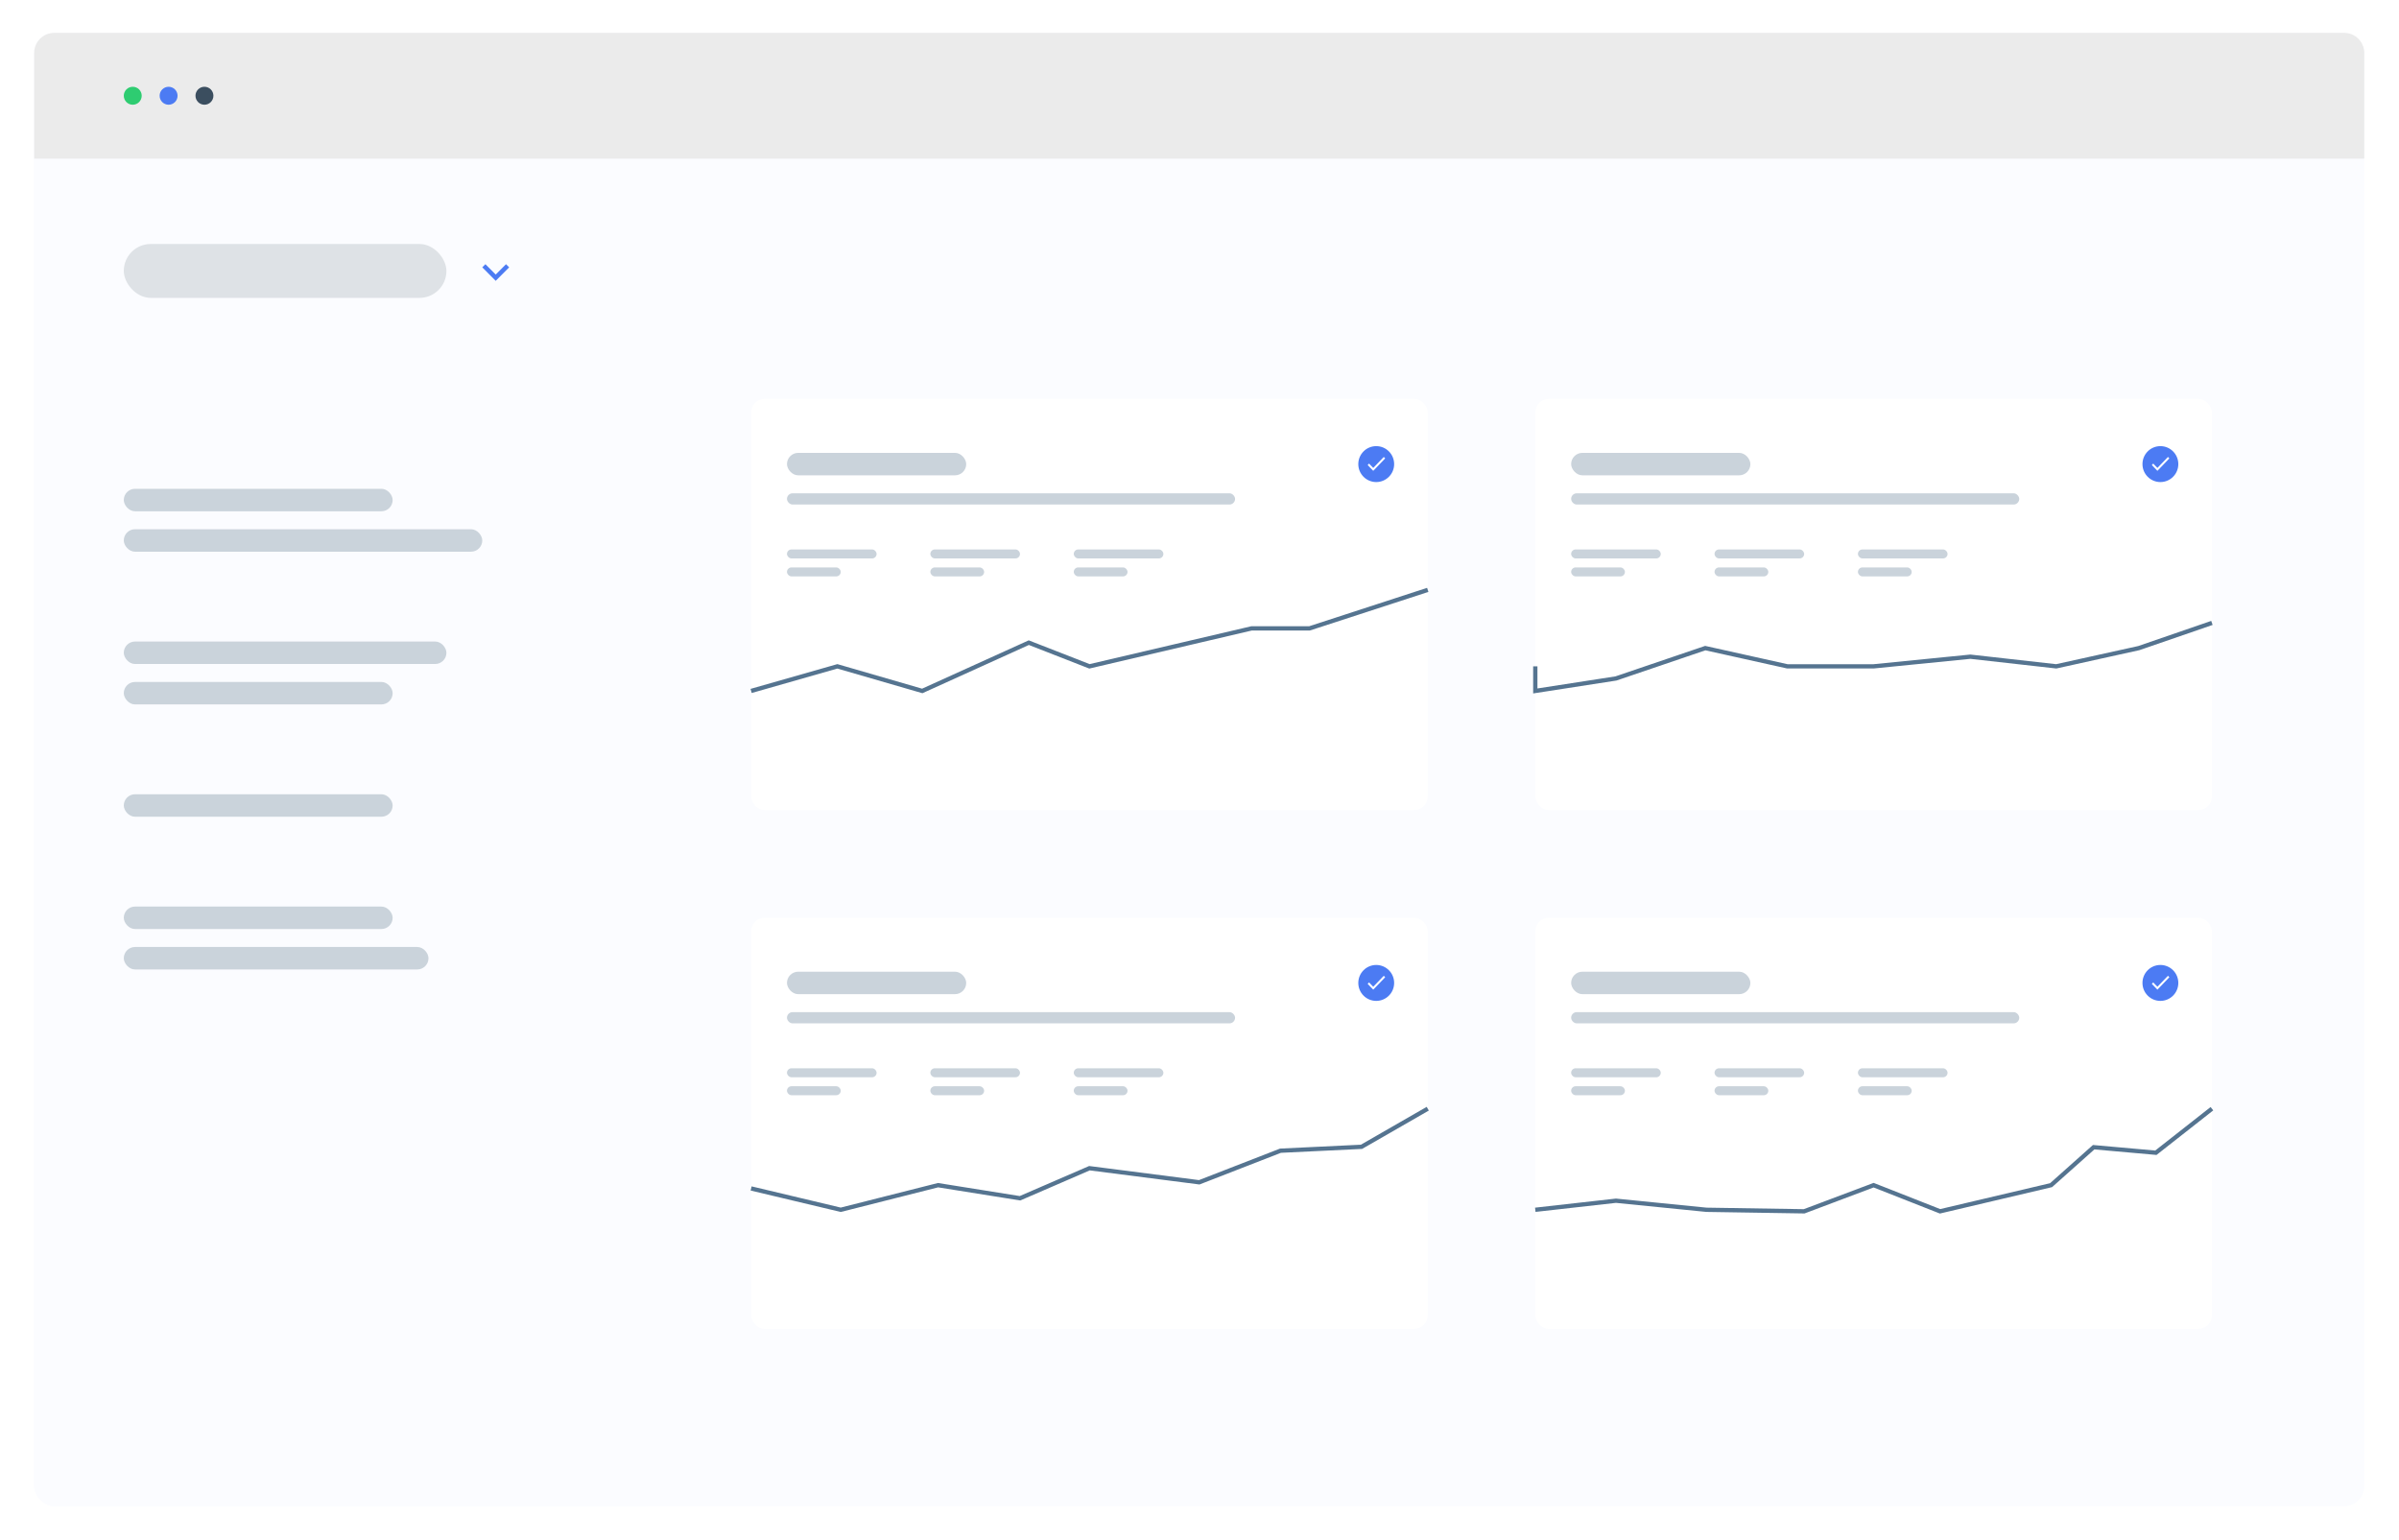 <svg width="584" height="375" viewBox="0 0 584 375" fill="none" xmlns="http://www.w3.org/2000/svg">
<g filter="url(#filter0_d_0_5986)">
<rect x="8.318" y="8" width="567.23" height="358.712" rx="4.909" fill="#FBFCFF"/>
</g>
<g filter="url(#filter1_d_0_5986)">
<rect x="8.318" y="8" width="153.261" height="358.712" rx="4.909" fill="#FBFCFF"/>
</g>
<path d="M8.318 12.909C8.318 10.198 10.515 8 13.226 8H570.639C573.35 8 575.548 10.198 575.548 12.909V38.622H8.318V12.909Z" fill="#EBEBEB"/>
<ellipse cx="32.316" cy="23.311" rx="2.182" ry="2.187" fill="#2ECC71"/>
<ellipse cx="41.043" cy="23.311" rx="2.182" ry="2.187" fill="#4C7BF3"/>
<ellipse cx="49.769" cy="23.311" rx="2.182" ry="2.187" fill="#3B4E5F"/>
<rect x="30.134" y="59.401" width="78.54" height="13.124" rx="6.562" fill="#DEE2E6"/>
<rect x="30.134" y="119.004" width="65.45" height="5.468" rx="2.734" fill="#CAD3DB"/>
<rect x="30.134" y="128.847" width="87.266" height="5.468" rx="2.734" fill="#CAD3DB"/>
<rect x="30.134" y="156.188" width="78.54" height="5.468" rx="2.734" fill="#CAD3DB"/>
<rect x="30.134" y="166.03" width="65.45" height="5.468" rx="2.734" fill="#CAD3DB"/>
<rect x="30.134" y="193.371" width="65.45" height="5.468" rx="2.734" fill="#CAD3DB"/>
<rect x="30.134" y="220.712" width="65.45" height="5.468" rx="2.734" fill="#CAD3DB"/>
<rect x="30.134" y="230.555" width="74.176" height="5.468" rx="2.734" fill="#CAD3DB"/>
<g filter="url(#filter2_d_0_5986)">
<rect x="182.85" y="97.131" width="164.715" height="100.068" rx="3.272" fill="white"/>
</g>
<rect x="191.577" y="110.255" width="43.633" height="5.468" rx="2.734" fill="#CAD3DB"/>
<rect x="191.577" y="120.098" width="109.083" height="2.734" rx="1.367" fill="#CAD3DB"/>
<rect x="191.577" y="133.768" width="21.817" height="2.187" rx="1.094" fill="#CAD3DB"/>
<rect x="226.483" y="133.768" width="21.817" height="2.187" rx="1.094" fill="#CAD3DB"/>
<rect x="191.577" y="138.143" width="13.09" height="2.187" rx="1.094" fill="#CAD3DB"/>
<rect x="226.483" y="138.143" width="13.09" height="2.187" rx="1.094" fill="#CAD3DB"/>
<rect x="261.39" y="133.768" width="21.817" height="2.187" rx="1.094" fill="#CAD3DB"/>
<rect x="261.39" y="138.143" width="13.09" height="2.187" rx="1.094" fill="#CAD3DB"/>
<path d="M182.85 168.217V168.217L203.843 162.226L224.509 168.217L250.444 156.461L265.208 162.226L304.674 152.984H318.779L347.565 143.611" stroke="#557490" stroke-width="1.04"/>
<ellipse cx="335.021" cy="112.989" rx="4.363" ry="4.375" fill="#4C7BF3"/>
<path fill-rule="evenodd" clip-rule="evenodd" d="M334.293 113.923L333.275 112.863L332.936 113.216L334.293 114.629L337.202 111.601L336.863 111.248L334.293 113.923Z" fill="white"/>
<g filter="url(#filter3_d_0_5986)">
<rect x="182.85" y="223.446" width="164.715" height="100.068" rx="3.272" fill="white"/>
</g>
<rect x="191.577" y="236.57" width="43.633" height="5.468" rx="2.734" fill="#CAD3DB"/>
<rect x="191.577" y="246.412" width="109.083" height="2.734" rx="1.367" fill="#CAD3DB"/>
<rect x="191.577" y="260.083" width="21.817" height="2.187" rx="1.094" fill="#CAD3DB"/>
<rect x="226.483" y="260.083" width="21.817" height="2.187" rx="1.094" fill="#CAD3DB"/>
<rect x="191.577" y="264.457" width="13.09" height="2.187" rx="1.094" fill="#CAD3DB"/>
<rect x="226.483" y="264.457" width="13.09" height="2.187" rx="1.094" fill="#CAD3DB"/>
<rect x="261.39" y="260.083" width="21.817" height="2.187" rx="1.094" fill="#CAD3DB"/>
<rect x="261.39" y="264.457" width="13.09" height="2.187" rx="1.094" fill="#CAD3DB"/>
<path d="M182.85 289.339L204.667 294.532L228.352 288.541L248.3 291.729L265.208 284.408L291.933 287.841L311.714 280.149L331.433 279.202L347.565 269.926" stroke="#557490" stroke-width="1.04"/>
<ellipse cx="335.021" cy="239.304" rx="4.363" ry="4.375" fill="#4C7BF3"/>
<path fill-rule="evenodd" clip-rule="evenodd" d="M334.293 240.238L333.275 239.178L332.936 239.531L334.293 240.944L337.202 237.916L336.863 237.562L334.293 240.238Z" fill="white"/>
<g filter="url(#filter4_d_0_5986)">
<rect x="373.745" y="97.131" width="164.715" height="100.068" rx="3.272" fill="white"/>
</g>
<rect x="382.472" y="110.255" width="43.633" height="5.468" rx="2.734" fill="#CAD3DB"/>
<rect x="382.472" y="120.098" width="109.083" height="2.734" rx="1.367" fill="#CAD3DB"/>
<rect x="382.472" y="133.768" width="21.817" height="2.187" rx="1.094" fill="#CAD3DB"/>
<rect x="417.378" y="133.768" width="21.817" height="2.187" rx="1.094" fill="#CAD3DB"/>
<rect x="382.472" y="138.143" width="13.09" height="2.187" rx="1.094" fill="#CAD3DB"/>
<rect x="417.378" y="138.143" width="13.09" height="2.187" rx="1.094" fill="#CAD3DB"/>
<rect x="452.285" y="133.768" width="21.817" height="2.187" rx="1.094" fill="#CAD3DB"/>
<rect x="452.285" y="138.143" width="13.09" height="2.187" rx="1.094" fill="#CAD3DB"/>
<path d="M373.745 162.226V168.218L393.38 165.177L415.125 157.785L435.099 162.226H456.102L479.653 159.879L500.561 162.226L520.666 157.785L538.46 151.654" stroke="#557490" stroke-width="1.04"/>
<ellipse cx="525.915" cy="112.989" rx="4.363" ry="4.375" fill="#4C7BF3"/>
<path fill-rule="evenodd" clip-rule="evenodd" d="M525.188 113.923L524.17 112.863L523.831 113.216L525.188 114.629L528.097 111.601L527.758 111.248L525.188 113.923Z" fill="white"/>
<g filter="url(#filter5_d_0_5986)">
<rect x="373.745" y="223.446" width="164.715" height="100.068" rx="3.272" fill="white"/>
</g>
<rect x="382.472" y="236.57" width="43.633" height="5.468" rx="2.734" fill="#CAD3DB"/>
<rect x="382.472" y="246.412" width="109.083" height="2.734" rx="1.367" fill="#CAD3DB"/>
<rect x="382.472" y="260.083" width="21.817" height="2.187" rx="1.094" fill="#CAD3DB"/>
<rect x="417.378" y="260.083" width="21.817" height="2.187" rx="1.094" fill="#CAD3DB"/>
<rect x="382.472" y="264.457" width="13.09" height="2.187" rx="1.094" fill="#CAD3DB"/>
<rect x="417.378" y="264.457" width="13.09" height="2.187" rx="1.094" fill="#CAD3DB"/>
<rect x="452.285" y="260.083" width="21.817" height="2.187" rx="1.094" fill="#CAD3DB"/>
<rect x="452.285" y="264.457" width="13.09" height="2.187" rx="1.094" fill="#CAD3DB"/>
<path d="M373.745 294.532L393.38 292.328L415.404 294.532L439.195 294.905L456.102 288.541L472.274 294.905L499.302 288.541L509.673 279.298L524.815 280.646L538.46 269.926" stroke="#557490" stroke-width="1.04"/>
<ellipse cx="525.915" cy="239.304" rx="4.363" ry="4.375" fill="#4C7BF3"/>
<path fill-rule="evenodd" clip-rule="evenodd" d="M525.188 240.238L524.17 239.178L523.831 239.531L525.188 240.944L528.097 237.916L527.758 237.562L525.188 240.238Z" fill="white"/>
<path fill-rule="evenodd" clip-rule="evenodd" d="M123.182 64.322L120.673 66.838L118.164 64.322L117.401 65.088L120.673 68.369L123.945 65.088L123.182 64.322Z" fill="#4C7BF3"/>
<defs>
<filter id="filter0_d_0_5986" x="0.318" y="0" width="583.23" height="374.712" filterUnits="userSpaceOnUse" color-interpolation-filters="sRGB">
<feFlood flood-opacity="0" result="BackgroundImageFix"/>
<feColorMatrix in="SourceAlpha" type="matrix" values="0 0 0 0 0 0 0 0 0 0 0 0 0 0 0 0 0 0 127 0" result="hardAlpha"/>
<feMorphology radius="2" operator="dilate" in="SourceAlpha" result="effect1_dropShadow_0_5986"/>
<feOffset/>
<feGaussianBlur stdDeviation="3"/>
<feColorMatrix type="matrix" values="0 0 0 0 0 0 0 0 0 0 0 0 0 0 0 0 0 0 0.064 0"/>
<feBlend mode="normal" in2="BackgroundImageFix" result="effect1_dropShadow_0_5986"/>
<feBlend mode="normal" in="SourceGraphic" in2="effect1_dropShadow_0_5986" result="shape"/>
</filter>
<filter id="filter1_d_0_5986" x="0.318" y="0" width="169.261" height="374.712" filterUnits="userSpaceOnUse" color-interpolation-filters="sRGB">
<feFlood flood-opacity="0" result="BackgroundImageFix"/>
<feColorMatrix in="SourceAlpha" type="matrix" values="0 0 0 0 0 0 0 0 0 0 0 0 0 0 0 0 0 0 127 0" result="hardAlpha"/>
<feMorphology radius="2" operator="dilate" in="SourceAlpha" result="effect1_dropShadow_0_5986"/>
<feOffset/>
<feGaussianBlur stdDeviation="3"/>
<feColorMatrix type="matrix" values="0 0 0 0 0 0 0 0 0 0 0 0 0 0 0 0 0 0 0.064 0"/>
<feBlend mode="normal" in2="BackgroundImageFix" result="effect1_dropShadow_0_5986"/>
<feBlend mode="normal" in="SourceGraphic" in2="effect1_dropShadow_0_5986" result="shape"/>
</filter>
<filter id="filter2_d_0_5986" x="176.85" y="91.131" width="176.715" height="112.068" filterUnits="userSpaceOnUse" color-interpolation-filters="sRGB">
<feFlood flood-opacity="0" result="BackgroundImageFix"/>
<feColorMatrix in="SourceAlpha" type="matrix" values="0 0 0 0 0 0 0 0 0 0 0 0 0 0 0 0 0 0 127 0" result="hardAlpha"/>
<feMorphology radius="2" operator="dilate" in="SourceAlpha" result="effect1_dropShadow_0_5986"/>
<feOffset/>
<feGaussianBlur stdDeviation="2"/>
<feColorMatrix type="matrix" values="0 0 0 0 0 0 0 0 0 0 0 0 0 0 0 0 0 0 0.062 0"/>
<feBlend mode="normal" in2="BackgroundImageFix" result="effect1_dropShadow_0_5986"/>
<feBlend mode="normal" in="SourceGraphic" in2="effect1_dropShadow_0_5986" result="shape"/>
</filter>
<filter id="filter3_d_0_5986" x="176.85" y="217.446" width="176.715" height="112.068" filterUnits="userSpaceOnUse" color-interpolation-filters="sRGB">
<feFlood flood-opacity="0" result="BackgroundImageFix"/>
<feColorMatrix in="SourceAlpha" type="matrix" values="0 0 0 0 0 0 0 0 0 0 0 0 0 0 0 0 0 0 127 0" result="hardAlpha"/>
<feMorphology radius="2" operator="dilate" in="SourceAlpha" result="effect1_dropShadow_0_5986"/>
<feOffset/>
<feGaussianBlur stdDeviation="2"/>
<feColorMatrix type="matrix" values="0 0 0 0 0 0 0 0 0 0 0 0 0 0 0 0 0 0 0.062 0"/>
<feBlend mode="normal" in2="BackgroundImageFix" result="effect1_dropShadow_0_5986"/>
<feBlend mode="normal" in="SourceGraphic" in2="effect1_dropShadow_0_5986" result="shape"/>
</filter>
<filter id="filter4_d_0_5986" x="367.745" y="91.131" width="176.715" height="112.068" filterUnits="userSpaceOnUse" color-interpolation-filters="sRGB">
<feFlood flood-opacity="0" result="BackgroundImageFix"/>
<feColorMatrix in="SourceAlpha" type="matrix" values="0 0 0 0 0 0 0 0 0 0 0 0 0 0 0 0 0 0 127 0" result="hardAlpha"/>
<feMorphology radius="2" operator="dilate" in="SourceAlpha" result="effect1_dropShadow_0_5986"/>
<feOffset/>
<feGaussianBlur stdDeviation="2"/>
<feColorMatrix type="matrix" values="0 0 0 0 0 0 0 0 0 0 0 0 0 0 0 0 0 0 0.062 0"/>
<feBlend mode="normal" in2="BackgroundImageFix" result="effect1_dropShadow_0_5986"/>
<feBlend mode="normal" in="SourceGraphic" in2="effect1_dropShadow_0_5986" result="shape"/>
</filter>
<filter id="filter5_d_0_5986" x="367.745" y="217.446" width="176.715" height="112.068" filterUnits="userSpaceOnUse" color-interpolation-filters="sRGB">
<feFlood flood-opacity="0" result="BackgroundImageFix"/>
<feColorMatrix in="SourceAlpha" type="matrix" values="0 0 0 0 0 0 0 0 0 0 0 0 0 0 0 0 0 0 127 0" result="hardAlpha"/>
<feMorphology radius="2" operator="dilate" in="SourceAlpha" result="effect1_dropShadow_0_5986"/>
<feOffset/>
<feGaussianBlur stdDeviation="2"/>
<feColorMatrix type="matrix" values="0 0 0 0 0 0 0 0 0 0 0 0 0 0 0 0 0 0 0.062 0"/>
<feBlend mode="normal" in2="BackgroundImageFix" result="effect1_dropShadow_0_5986"/>
<feBlend mode="normal" in="SourceGraphic" in2="effect1_dropShadow_0_5986" result="shape"/>
</filter>
</defs>
</svg>
